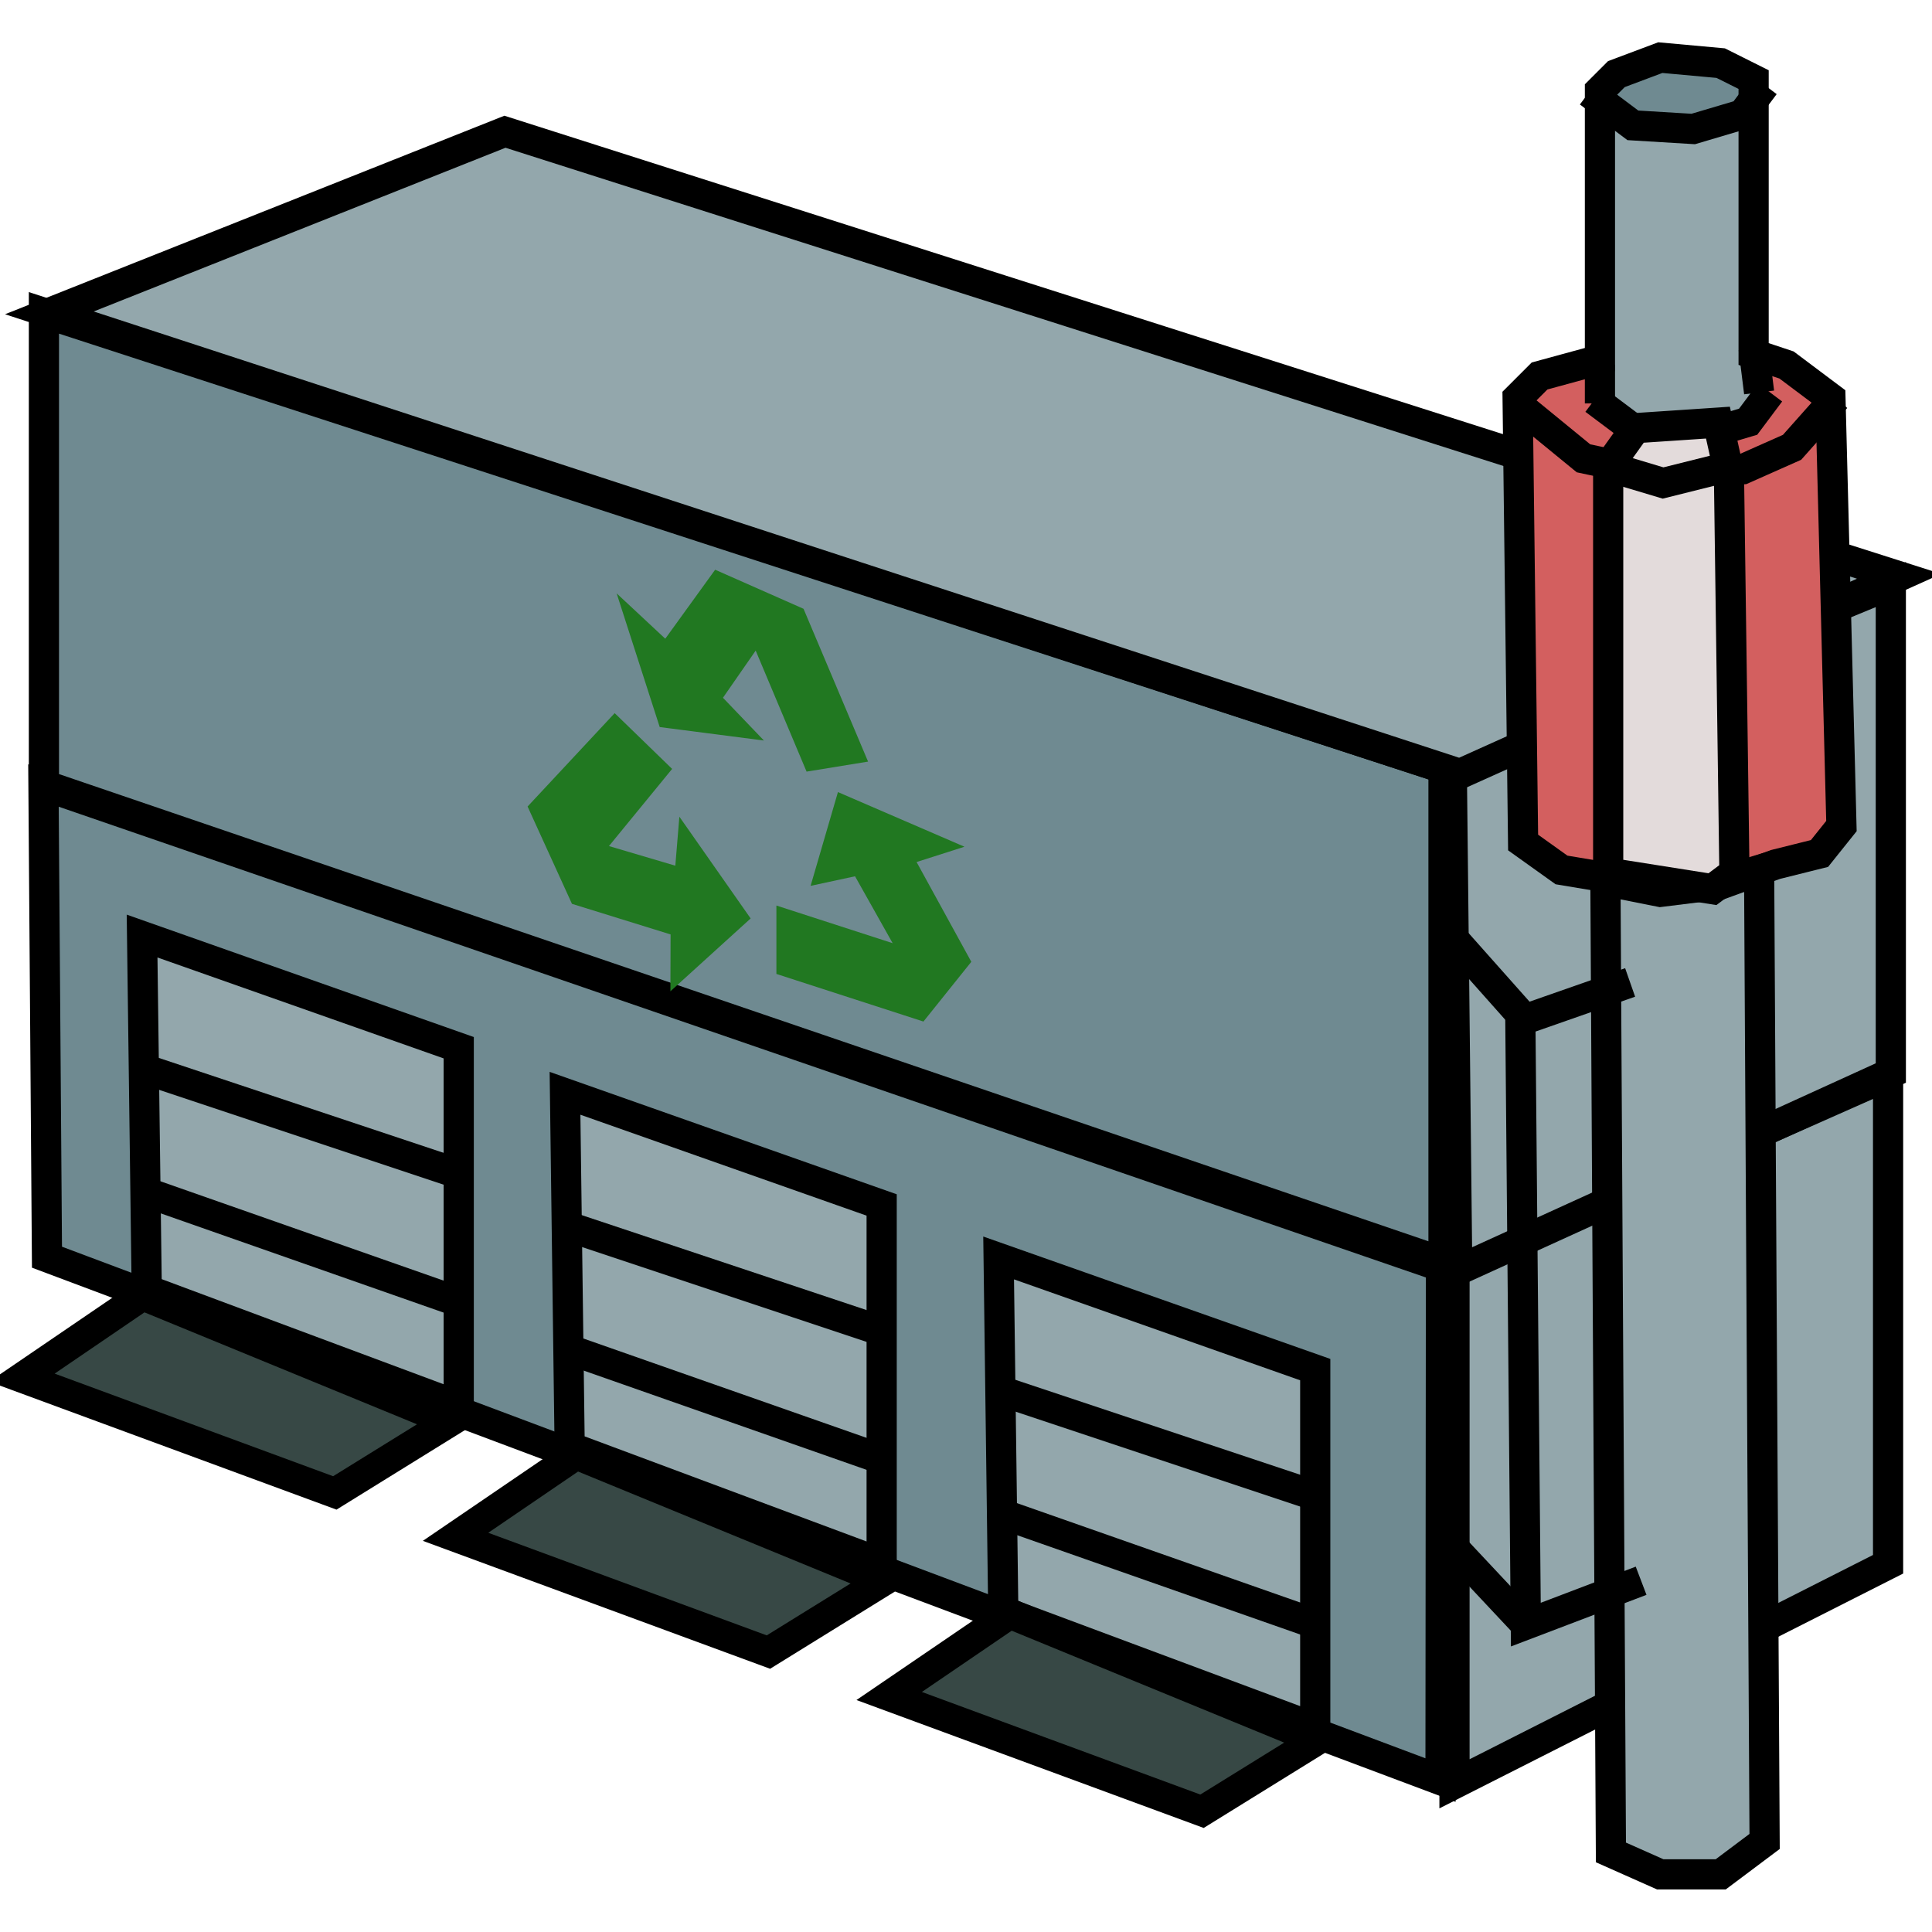<?xml version="1.0" encoding="UTF-8" standalone="no"?>
<!-- Created with Inkscape (http://www.inkscape.org/) -->
<svg
   xmlns:dc="http://purl.org/dc/elements/1.1/"
   xmlns:cc="http://creativecommons.org/ns#"
   xmlns:rdf="http://www.w3.org/1999/02/22-rdf-syntax-ns#"
   xmlns:svg="http://www.w3.org/2000/svg"
   xmlns="http://www.w3.org/2000/svg"
   xmlns:sodipodi="http://sodipodi.sourceforge.net/DTD/sodipodi-0.dtd"
   xmlns:inkscape="http://www.inkscape.org/namespaces/inkscape"
   width="64px"
   height="64px"
   id="svg3162"
   sodipodi:version="0.32"
   inkscape:version="0.46"
   sodipodi:docname="recycling2.svg"
   inkscape:output_extension="org.inkscape.output.svg.inkscape">
  <defs
     id="defs3164">
    <inkscape:perspective
       sodipodi:type="inkscape:persp3d"
       inkscape:vp_x="0 : 32 : 1"
       inkscape:vp_y="0 : 1000 : 0"
       inkscape:vp_z="64 : 32 : 1"
       inkscape:persp3d-origin="32 : 21.333333 : 1"
       id="perspective3170" />
  </defs>
  <sodipodi:namedview
     id="base"
     pagecolor="#ffffff"
     bordercolor="#666666"
     borderopacity="1.0"
     inkscape:pageopacity="0.0"
     inkscape:pageshadow="2"
     inkscape:zoom="5.5"
     inkscape:cx="56.340386"
     inkscape:cy="33.104139"
     inkscape:current-layer="layer1"
     showgrid="true"
     inkscape:document-units="px"
     inkscape:grid-bbox="true"
     inkscape:window-width="789"
     inkscape:window-height="607"
     inkscape:window-x="351"
     inkscape:window-y="284" />
  <g
     id="layer1"
     inkscape:label="Layer 1"
     inkscape:groupmode="layer">
    <path
       style="fill:#6f8a91;fill-rule:evenodd;stroke:#000000;stroke-width:1px;stroke-linecap:butt;stroke-linejoin:miter;stroke-opacity:1"
       d="M 1.556,41.646 L 47.719,58.967 L 47.734,41.961 L 1.44,26.021 L 1.556,41.646 z"
       id="path3172"
       sodipodi:nodetypes="ccccc" />
    <path
       style="fill:#93a7ac;fill-rule:evenodd;stroke:#000000;stroke-width:1px;stroke-linecap:butt;stroke-linejoin:miter;stroke-opacity:1"
       d="M 4.861,42.722 L 4.707,31.008 L 15.196,34.707 L 15.196,46.575 L 4.861,42.722 z"
       id="path3174"
       sodipodi:nodetypes="ccccc" />
    <path
       style="fill:#217821;fill-rule:evenodd;stroke:none;stroke-width:1px;stroke-linecap:butt;stroke-linejoin:miter;stroke-opacity:1"
       d="M 105.636,22.182 L 113.455,22.182 L 116,18.182 L 113.091,13.818 L 115.636,12.182 L 108.909,11.455 L 107.455,16.909 L 109.818,15.636 L 111.818,18.545 L 105.636,18.545 L 105.636,22.182 z"
       id="path3309"
       sodipodi:nodetypes="ccccccccccc" />
    <path
       style="fill:none;fill-rule:evenodd;stroke:#000000;stroke-width:1px;stroke-linecap:butt;stroke-linejoin:miter;stroke-opacity:1"
       d="M 4.909,35.455 L 15.273,38.909"
       id="path3373" />
    <path
       style="fill:none;fill-rule:evenodd;stroke:#000000;stroke-width:1px;stroke-linecap:butt;stroke-linejoin:miter;stroke-opacity:1"
       d="M 4.727,39.455 L 15.091,43.091"
       id="path3375" />
    <path
       style="fill:#93a7ac;fill-rule:evenodd;stroke:#000000;stroke-width:1px;stroke-linecap:butt;stroke-linejoin:miter;stroke-opacity:1"
       d="M 18.871,47.93 L 18.717,36.217 L 29.206,39.916 L 29.206,51.783 L 18.871,47.93 z"
       id="path3377"
       sodipodi:nodetypes="ccccc" />
    <path
       style="fill:none;fill-rule:evenodd;stroke:#000000;stroke-width:1px;stroke-linecap:butt;stroke-linejoin:miter;stroke-opacity:1"
       d="M 18.919,40.663 L 29.283,44.117"
       id="path3379" />
    <path
       style="fill:none;fill-rule:evenodd;stroke:#000000;stroke-width:1px;stroke-linecap:butt;stroke-linejoin:miter;stroke-opacity:1"
       d="M 18.737,44.663 L 29.101,48.299"
       id="path3381" />
    <path
       style="fill:#93a7ac;fill-rule:evenodd;stroke:#000000;stroke-width:1px;stroke-linecap:butt;stroke-linejoin:miter;stroke-opacity:1"
       d="M 33.235,53.385 L 33.081,41.671 L 43.569,45.37 L 43.569,57.238 L 33.235,53.385 z"
       id="path3383"
       sodipodi:nodetypes="ccccc" />
    <path
       style="fill:none;fill-rule:evenodd;stroke:#000000;stroke-width:1px;stroke-linecap:butt;stroke-linejoin:miter;stroke-opacity:1"
       d="M 33.283,46.117 L 43.647,49.572"
       id="path3385" />
    <path
       style="fill:none;fill-rule:evenodd;stroke:#000000;stroke-width:1px;stroke-linecap:butt;stroke-linejoin:miter;stroke-opacity:1"
       d="M 33.101,50.117 L 43.465,53.754"
       id="path3387" />
    <path
       style="fill:#217821;fill-rule:evenodd;stroke:none;stroke-width:1px;stroke-linecap:butt;stroke-linejoin:miter;stroke-opacity:1"
       d="M 97.04,11.099 L 92.408,17.562 L 94.767,21.973 L 100.011,21.902 L 100.002,24.928 L 104.267,19.675 L 100.478,15.49 L 100.263,18.166 L 96.734,18.265 L 100.092,13.075 L 97.04,11.099 z"
       id="path3389"
       sodipodi:nodetypes="ccccccccccc" />
    <path
       style="fill:#217821;fill-rule:evenodd;stroke:none;stroke-width:1px;stroke-linecap:butt;stroke-linejoin:miter;stroke-opacity:1"
       d="M 110.511,9.313 L 107.079,2.3 L 102.38,1.745 L 99.729,6.27 L 97.144,4.697 L 99.433,11.064 L 104.974,9.986 L 102.796,8.417 L 104.537,5.346 L 107.241,10.905 L 110.511,9.313 z"
       id="path3391"
       sodipodi:nodetypes="ccccccccccc" />
    <path
       style="fill:#6f8a91;fill-rule:evenodd;stroke:#000000;stroke-width:1px;stroke-linecap:butt;stroke-linejoin:miter;stroke-opacity:1"
       d="M 1.455,26 L 1.455,10.364 L 47.818,25.455 L 47.818,41.818 L 1.455,26 z"
       id="path3413"
       sodipodi:nodetypes="ccccc" />
    <path
       style="fill:#93a7ac;fill-rule:evenodd;stroke:#000000;stroke-width:1px;stroke-linecap:butt;stroke-linejoin:miter;stroke-opacity:1"
       d="M 48.182,59.091 L 62.545,51.818 L 62.545,35.636 L 48.182,42 L 48.182,59.091 z"
       id="path3415" />
    <path
       style="fill:#93a7ac;fill-rule:evenodd;stroke:#000000;stroke-width:1px;stroke-linecap:butt;stroke-linejoin:miter;stroke-opacity:1"
       d="M 48.273,42.091 L 62.636,35.545 L 62.636,19.364 L 48.091,25.364 L 48.273,42.091 z"
       id="path3417"
       sodipodi:nodetypes="ccccc" />
    <path
       style="fill:#93a7ac;fill-rule:evenodd;stroke:#000000;stroke-width:1px;stroke-linecap:butt;stroke-linejoin:miter;stroke-opacity:1"
       d="M 48.364,25.636 L 62.909,19.091 L 16.727,4.364 L 1.636,10.364 L 48.364,25.636 z"
       id="path3419"
       sodipodi:nodetypes="ccccc" />
    <path
       style="fill:#217821;fill-rule:evenodd;stroke:none;stroke-width:1px;stroke-linecap:butt;stroke-linejoin:miter;stroke-opacity:1"
       d="M 25.719,32.263 L 30.59,33.84 L 32.176,31.861 L 30.363,28.556 L 31.949,28.049 L 27.758,26.239 L 26.852,29.345 L 28.324,29.028 L 29.57,31.244 L 25.719,29.997 L 25.719,32.263 z"
       id="path3421"
       sodipodi:nodetypes="ccccccccccc" />
    <path
       style="fill:#217821;fill-rule:evenodd;stroke:none;stroke-width:1px;stroke-linecap:butt;stroke-linejoin:miter;stroke-opacity:1"
       d="M 20.362,23.624 L 17.477,26.717 L 18.947,29.941 L 22.214,30.954 L 22.208,32.838 L 24.866,30.425 L 22.505,27.054 L 22.371,28.677 L 20.172,28.027 L 22.265,25.471 L 20.362,23.624 z"
       id="path3423"
       sodipodi:nodetypes="ccccccccccc" />
    <path
       style="fill:#217821;fill-rule:evenodd;stroke:none;stroke-width:1px;stroke-linecap:butt;stroke-linejoin:miter;stroke-opacity:1"
       d="M 28.756,25.229 L 26.618,20.167 L 23.69,18.873 L 22.038,21.158 L 20.427,19.656 L 21.854,24.085 L 25.306,24.531 L 23.949,23.114 L 25.033,21.552 L 26.719,25.561 L 28.756,25.229 z"
       id="path3425"
       sodipodi:nodetypes="ccccccccccc" />
    <path
       sodipodi:type="arc"
       style="fill:#93a7ac;fill-opacity:1;fill-rule:evenodd;stroke:none;stroke-width:0.5;stroke-linejoin:miter;stroke-miterlimit:4;stroke-dasharray:none;stroke-dashoffset:0;stroke-opacity:1"
       id="path3427"
       sodipodi:cx="57.636364"
       sodipodi:cy="60.909092"
       sodipodi:rx="2.5454545"
       sodipodi:ry="1.0909091"
       d="M 60.182,60.909 A 2.545,1.091 0 1 1 55.091,60.909 A 2.545,1.091 0 1 1 60.182,60.909 z"
       transform="translate(24.364,0.182)" />
    <path
       style="fill:#93a7ac;fill-rule:evenodd;stroke:none;stroke-width:0.5;stroke-linecap:butt;stroke-linejoin:miter;stroke-opacity:1;stroke-miterlimit:4;stroke-dasharray:none"
       d="M 79.455,60.909 L 84.552,60.909 L 84.552,24.909 L 84.727,24.909 L 79.455,24.909 L 79.455,60.909 z"
       id="path3439" />
    <g
       id="g3493"
       transform="matrix(1.261,0,0,1.166,-21.573,-2.159)">
      <path
         transform="matrix(1.571,0,0,1.571,-8.571,-70.156)"
         d="M 60.182,60.909 A 2.545,1.091 0 1 1 55.091,60.909 A 2.545,1.091 0 1 1 60.182,60.909 z"
         sodipodi:ry="1.0909091"
         sodipodi:rx="2.5454545"
         sodipodi:cy="60.909092"
         sodipodi:cx="57.636364"
         id="path3431"
         style="fill:#93a7ac;fill-opacity:1;fill-rule:evenodd;stroke:none;stroke-width:0.318;stroke-linejoin:miter;stroke-miterlimit:4;stroke-dasharray:none;stroke-dashoffset:0;stroke-opacity:1"
         sodipodi:type="arc" />
      <path
         id="path3437"
         d="M 78.017,25.273 L 86.182,25.455 L 86.182,13.455 L 77.818,13.455 L 78.017,25.273 z"
         style="fill:#93a7ac;fill-rule:evenodd;stroke:none;stroke-width:0.5;stroke-linecap:butt;stroke-linejoin:miter;stroke-miterlimit:4;stroke-dasharray:none;stroke-opacity:1" />
      <path
         transform="matrix(1.571,0,0,1.571,-8.571,-82.078)"
         d="M 60.182,60.909 A 2.545,1.091 0 1 1 55.091,60.909 A 2.545,1.091 0 1 1 60.182,60.909 z"
         sodipodi:ry="1.0909091"
         sodipodi:rx="2.5454545"
         sodipodi:cy="60.909092"
         sodipodi:cx="57.636364"
         id="path3435"
         style="fill:#6f8a91;fill-opacity:1;fill-rule:evenodd;stroke:none;stroke-width:0.318;stroke-linejoin:miter;stroke-miterlimit:4;stroke-dasharray:none;stroke-dashoffset:0;stroke-opacity:1"
         sodipodi:type="arc" />
    </g>
    <path
       style="fill:#93a7ac;fill-rule:evenodd;stroke:none;stroke-width:0.5;stroke-linecap:butt;stroke-linejoin:miter;stroke-opacity:1;stroke-miterlimit:4;stroke-dasharray:none"
       d="M 79.364,13.727 L 84.461,13.727 L 84.461,3.364 L 84.636,3.364 L 79.364,3.364 L 79.364,13.727 z"
       id="path3471" />
    <path
       sodipodi:type="arc"
       style="fill:#6f8a91;fill-opacity:1;fill-rule:evenodd;stroke:none;stroke-width:0.5;stroke-linejoin:miter;stroke-miterlimit:4;stroke-dasharray:none;stroke-dashoffset:0;stroke-opacity:1"
       id="path3429"
       sodipodi:cx="57.636364"
       sodipodi:cy="60.909092"
       sodipodi:rx="2.5454545"
       sodipodi:ry="1.0909091"
       d="M 60.182,60.909 A 2.545,1.091 0 1 1 55.091,60.909 A 2.545,1.091 0 1 1 60.182,60.909 z"
       transform="translate(24.364,-57.636)" />
    <path
       sodipodi:type="arc"
       style="fill:#93a7ac;fill-opacity:1;fill-rule:evenodd;stroke:none;stroke-width:0.5;stroke-linejoin:miter;stroke-miterlimit:4;stroke-dasharray:none;stroke-dashoffset:0;stroke-opacity:1"
       id="path3473"
       sodipodi:cx="57.636364"
       sodipodi:cy="60.909092"
       sodipodi:rx="2.5454545"
       sodipodi:ry="1.0909091"
       d="M 60.182,60.909 A 2.545,1.091 0 1 1 55.091,60.909 A 2.545,1.091 0 1 1 60.182,60.909 z"
       transform="translate(24.182,-47.455)" />
    <path
       style="fill:none;fill-rule:evenodd;stroke:#000000;stroke-width:1px;stroke-linecap:butt;stroke-linejoin:miter;stroke-opacity:1"
       d="M 79.636,61.455 L 81.273,62.182 L 83.273,62.182 L 84.727,61.091 L 84.545,28.909 L 82.727,29.455 L 81.273,29.636 L 79.455,29.273 L 79.636,61.455 z"
       id="path3498" />
    <path
       style="fill:none;fill-rule:evenodd;stroke:#000000;stroke-width:1px;stroke-linecap:butt;stroke-linejoin:miter;stroke-opacity:1"
       d="M 76.727,28 L 78,28.909 L 80.182,29.273 L 83.091,29.455 L 85.091,28.727 L 86.545,28.364 L 87.273,27.455 L 86.909,13.273 L 85.455,12.182 L 84.364,11.818 L 84.364,2.727 L 83.273,2.182 L 81.273,2 L 79.818,2.545 L 79.273,3.091 L 79.273,12 L 77.273,12.545 L 76.545,13.273 L 76.727,28 z"
       id="path3500"
       sodipodi:nodetypes="ccccccccccccccccccc" />
    <path
       style="fill:none;fill-rule:evenodd;stroke:#000000;stroke-width:1px;stroke-linecap:butt;stroke-linejoin:miter;stroke-opacity:1"
       d="M 76.727,13.636 L 78.727,15.273 L 81.273,15.818 L 84,15.636 L 85.636,14.909 L 87.091,13.273"
       id="path3502" />
    <path
       style="fill:none;fill-rule:evenodd;stroke:#000000;stroke-width:1px;stroke-linecap:butt;stroke-linejoin:miter;stroke-opacity:1"
       d="M 78.909,3.152 L 80.364,4.242 L 82.364,4.364 L 84,3.879 L 84.727,2.909"
       id="path3506"
       sodipodi:nodetypes="ccccc" />
    <path
       style="fill:none;fill-rule:evenodd;stroke:#000000;stroke-width:1px;stroke-linecap:butt;stroke-linejoin:miter;stroke-opacity:1"
       d="M 79.091,13.333 L 80.545,14.424 L 82.545,14.545 L 84.182,14.061 L 84.909,13.091"
       id="path3508"
       sodipodi:nodetypes="ccccc" />
    <path
       style="fill:none;fill-rule:evenodd;stroke:#000000;stroke-width:1px;stroke-linecap:butt;stroke-linejoin:miter;stroke-opacity:1"
       d="M 79.273,13.455 L 79.273,12.182"
       id="path3510" />
    <path
       style="fill:none;fill-rule:evenodd;stroke:#000000;stroke-width:1px;stroke-linecap:butt;stroke-linejoin:miter;stroke-opacity:1"
       d="M 84.545,13.091 L 84.364,11.636"
       id="path3512" />
    <path
       sodipodi:type="arc"
       style="fill:#93a7ac;fill-opacity:1;fill-rule:evenodd;stroke:none;stroke-width:0.5;stroke-linejoin:miter;stroke-miterlimit:4;stroke-dasharray:none;stroke-dashoffset:0;stroke-opacity:1"
       id="path3514"
       sodipodi:cx="57.636364"
       sodipodi:cy="60.909092"
       sodipodi:rx="2.5454545"
       sodipodi:ry="1.0909091"
       d="M 60.182,60.909 A 2.545,1.091 0 1 1 55.091,60.909 A 2.545,1.091 0 1 1 60.182,60.909 z"
       transform="translate(-1.909,9.0909191e-2)" />
    <path
       style="fill:#93a7ac;fill-rule:evenodd;stroke:none;stroke-width:0.5;stroke-linecap:butt;stroke-linejoin:miter;stroke-miterlimit:4;stroke-dasharray:none;stroke-opacity:1"
       d="M 53.182,60.818 L 58.279,60.818 L 58.279,24.818 L 58.455,24.818 L 53.182,24.818 L 53.182,60.818 z"
       id="path3516" />
    <g
       id="g3518"
       transform="matrix(1.261,0,0,1.166,-47.846,-2.25)"
       style="fill:#d35f5f">
      <path
         transform="matrix(1.571,0,0,1.571,-8.571,-70.156)"
         d="M 60.182,60.909 A 2.545,1.091 0 1 1 55.091,60.909 A 2.545,1.091 0 1 1 60.182,60.909 z"
         sodipodi:ry="1.0909091"
         sodipodi:rx="2.5454545"
         sodipodi:cy="60.909092"
         sodipodi:cx="57.636364"
         id="path3520"
         style="fill:#d35f5f;fill-opacity:1;fill-rule:evenodd;stroke:none;stroke-width:0.318;stroke-linejoin:miter;stroke-miterlimit:4;stroke-dasharray:none;stroke-dashoffset:0;stroke-opacity:1"
         sodipodi:type="arc" />
      <path
         id="path3522"
         d="M 78.017,25.273 L 86.182,25.455 L 86.182,13.455 L 77.818,13.455 L 78.017,25.273 z"
         style="fill:#d35f5f;fill-rule:evenodd;stroke:none;stroke-width:0.5;stroke-linecap:butt;stroke-linejoin:miter;stroke-miterlimit:4;stroke-dasharray:none;stroke-opacity:1" />
      <path
         transform="matrix(1.571,0,0,1.571,-8.571,-82.078)"
         d="M 60.182,60.909 A 2.545,1.091 0 1 1 55.091,60.909 A 2.545,1.091 0 1 1 60.182,60.909 z"
         sodipodi:ry="1.0909091"
         sodipodi:rx="2.5454545"
         sodipodi:cy="60.909092"
         sodipodi:cx="57.636364"
         id="path3524"
         style="fill:#d35f5f;fill-opacity:1;fill-rule:evenodd;stroke:none;stroke-width:0.318;stroke-linejoin:miter;stroke-miterlimit:4;stroke-dasharray:none;stroke-dashoffset:0;stroke-opacity:1"
         sodipodi:type="arc" />
    </g>
    <path
       style="fill:#93a7ac;fill-rule:evenodd;stroke:none;stroke-width:0.5;stroke-linecap:butt;stroke-linejoin:miter;stroke-miterlimit:4;stroke-dasharray:none;stroke-opacity:1"
       d="M 53.091,13.636 L 58.188,13.636 L 58.188,3.273 L 58.364,3.273 L 53.091,3.273 L 53.091,13.636 z"
       id="path3526" />
    <path
       sodipodi:type="arc"
       style="fill:#6f8a91;fill-opacity:1;fill-rule:evenodd;stroke:none;stroke-width:0.5;stroke-linejoin:miter;stroke-miterlimit:4;stroke-dasharray:none;stroke-dashoffset:0;stroke-opacity:1"
       id="path3528"
       sodipodi:cx="57.636364"
       sodipodi:cy="60.909092"
       sodipodi:rx="2.5454545"
       sodipodi:ry="1.0909091"
       d="M 60.182,60.909 A 2.545,1.091 0 1 1 55.091,60.909 A 2.545,1.091 0 1 1 60.182,60.909 z"
       transform="translate(-1.909,-57.727)" />
    <path
       sodipodi:type="arc"
       style="fill:#93a7ac;fill-opacity:1;fill-rule:evenodd;stroke:none;stroke-width:0.5;stroke-linejoin:miter;stroke-miterlimit:4;stroke-dasharray:none;stroke-dashoffset:0;stroke-opacity:1"
       id="path3530"
       sodipodi:cx="57.636364"
       sodipodi:cy="60.909092"
       sodipodi:rx="2.5454545"
       sodipodi:ry="1.0909091"
       d="M 60.182,60.909 A 2.545,1.091 0 1 1 55.091,60.909 A 2.545,1.091 0 1 1 60.182,60.909 z"
       transform="translate(-2.091,-47.545)" />
    <path
       style="fill:none;fill-rule:evenodd;stroke:#000000;stroke-width:1px;stroke-linecap:butt;stroke-linejoin:miter;stroke-opacity:1"
       d="M 53.364,61.364 L 55,62.091 L 57,62.091 L 58.455,61 L 58.273,28.818 L 56.455,29.364 L 55,29.545 L 53.182,29.182 L 53.364,61.364 z"
       id="path3532" />
    <path
       style="fill:none;fill-rule:evenodd;stroke:#000000;stroke-width:1px;stroke-linecap:butt;stroke-linejoin:miter;stroke-opacity:1"
       d="M 50.455,27.909 L 51.727,28.818 L 53.909,29.182 L 56.818,29.364 L 58.818,28.636 L 60.273,28.273 L 61,27.364 L 60.636,13.182 L 59.182,12.091 L 58.091,11.727 L 58.091,2.636 L 57,2.091 L 55,1.909 L 53.545,2.455 L 53,3 L 53,11.909 L 51,12.455 L 50.273,13.182 L 50.455,27.909 z"
       id="path3534"
       sodipodi:nodetypes="ccccccccccccccccccc" />
    <path
       style="fill:none;fill-rule:evenodd;stroke:#000000;stroke-width:1px;stroke-linecap:butt;stroke-linejoin:miter;stroke-opacity:1"
       d="M 50.455,13.545 L 52.455,15.182 L 55,15.727 L 57.727,15.545 L 59.364,14.818 L 60.818,13.182"
       id="path3536" />
    <path
       style="fill:none;fill-rule:evenodd;stroke:#000000;stroke-width:1px;stroke-linecap:butt;stroke-linejoin:miter;stroke-opacity:1"
       d="M 52.636,3.061 L 54.091,4.152 L 56.091,4.273 L 57.727,3.788 L 58.455,2.818"
       id="path3538"
       sodipodi:nodetypes="ccccc" />
    <path
       style="fill:none;fill-rule:evenodd;stroke:#000000;stroke-width:1px;stroke-linecap:butt;stroke-linejoin:miter;stroke-opacity:1"
       d="M 52.818,13.242 L 54.273,14.333 L 56.273,14.455 L 57.909,13.97 L 58.636,13"
       id="path3540"
       sodipodi:nodetypes="ccccc" />
    <path
       style="fill:none;fill-rule:evenodd;stroke:#000000;stroke-width:1px;stroke-linecap:butt;stroke-linejoin:miter;stroke-opacity:1"
       d="M 53,13.364 L 53,12.091"
       id="path3542" />
    <path
       style="fill:none;fill-rule:evenodd;stroke:#000000;stroke-width:1px;stroke-linecap:butt;stroke-linejoin:miter;stroke-opacity:1"
       d="M 58.273,13 L 58.091,11.545"
       id="path3544" />
    <path
       style="fill:none;fill-rule:evenodd;stroke:#000000;stroke-width:1px;stroke-linecap:butt;stroke-linejoin:miter;stroke-opacity:1"
       d="M 54,32.545 L 50.364,33.818 L 50.545,53.818 L 54.364,52.364 L 54.364,52.364"
       id="path3546" />
    <path
       style="fill:none;fill-rule:evenodd;stroke:#000000;stroke-width:1px;stroke-linecap:butt;stroke-linejoin:miter;stroke-opacity:1"
       d="M 50.727,34 L 47.818,30.727"
       id="path3548" />
    <path
       style="fill:none;fill-rule:evenodd;stroke:#000000;stroke-width:1px;stroke-linecap:butt;stroke-linejoin:miter;stroke-opacity:1"
       d="M 50.545,53.818 L 47.818,50.909"
       id="path3550" />
    <path
       style="fill:#e3dbdb;fill-rule:evenodd;stroke:#000000;stroke-width:1px;stroke-linecap:butt;stroke-linejoin:miter;stroke-opacity:1"
       d="M 53.273,15.455 L 53.273,28.909 L 56.727,29.455 L 57.455,28.909 L 57.273,15.636 L 56.909,14 L 54.182,14.182 L 53.273,15.455 z"
       id="path3556" />
    <path
       style="fill:none;fill-rule:evenodd;stroke:#000000;stroke-width:1px;stroke-linecap:butt;stroke-linejoin:miter;stroke-opacity:1"
       d="M 57.273,15.455 L 55.091,16 L 53.273,15.455"
       id="path3558" />
    <path
       style="fill:#374845;fill-rule:evenodd;stroke:#000000;stroke-width:1px;stroke-linecap:butt;stroke-linejoin:miter;stroke-opacity:1"
       d="M 4.727,42.909 L 0.727,45.636 L 11.091,49.455 L 14.909,47.091 L 4.727,42.909 z"
       id="path3560" />
    <path
       style="fill:#374845;fill-rule:evenodd;stroke:#000000;stroke-width:1px;stroke-linecap:butt;stroke-linejoin:miter;stroke-opacity:1"
       d="M 19.091,48.182 L 15.091,50.909 L 25.455,54.727 L 29.273,52.364 L 19.091,48.182 z"
       id="path3562" />
    <path
       style="fill:#374845;fill-rule:evenodd;stroke:#000000;stroke-width:1px;stroke-linecap:butt;stroke-linejoin:miter;stroke-opacity:1"
       d="M 33.455,53.455 L 29.455,56.182 L 39.818,60 L 43.636,57.636 L 33.455,53.455 z"
       id="path3564" />
  </g>
</svg>
